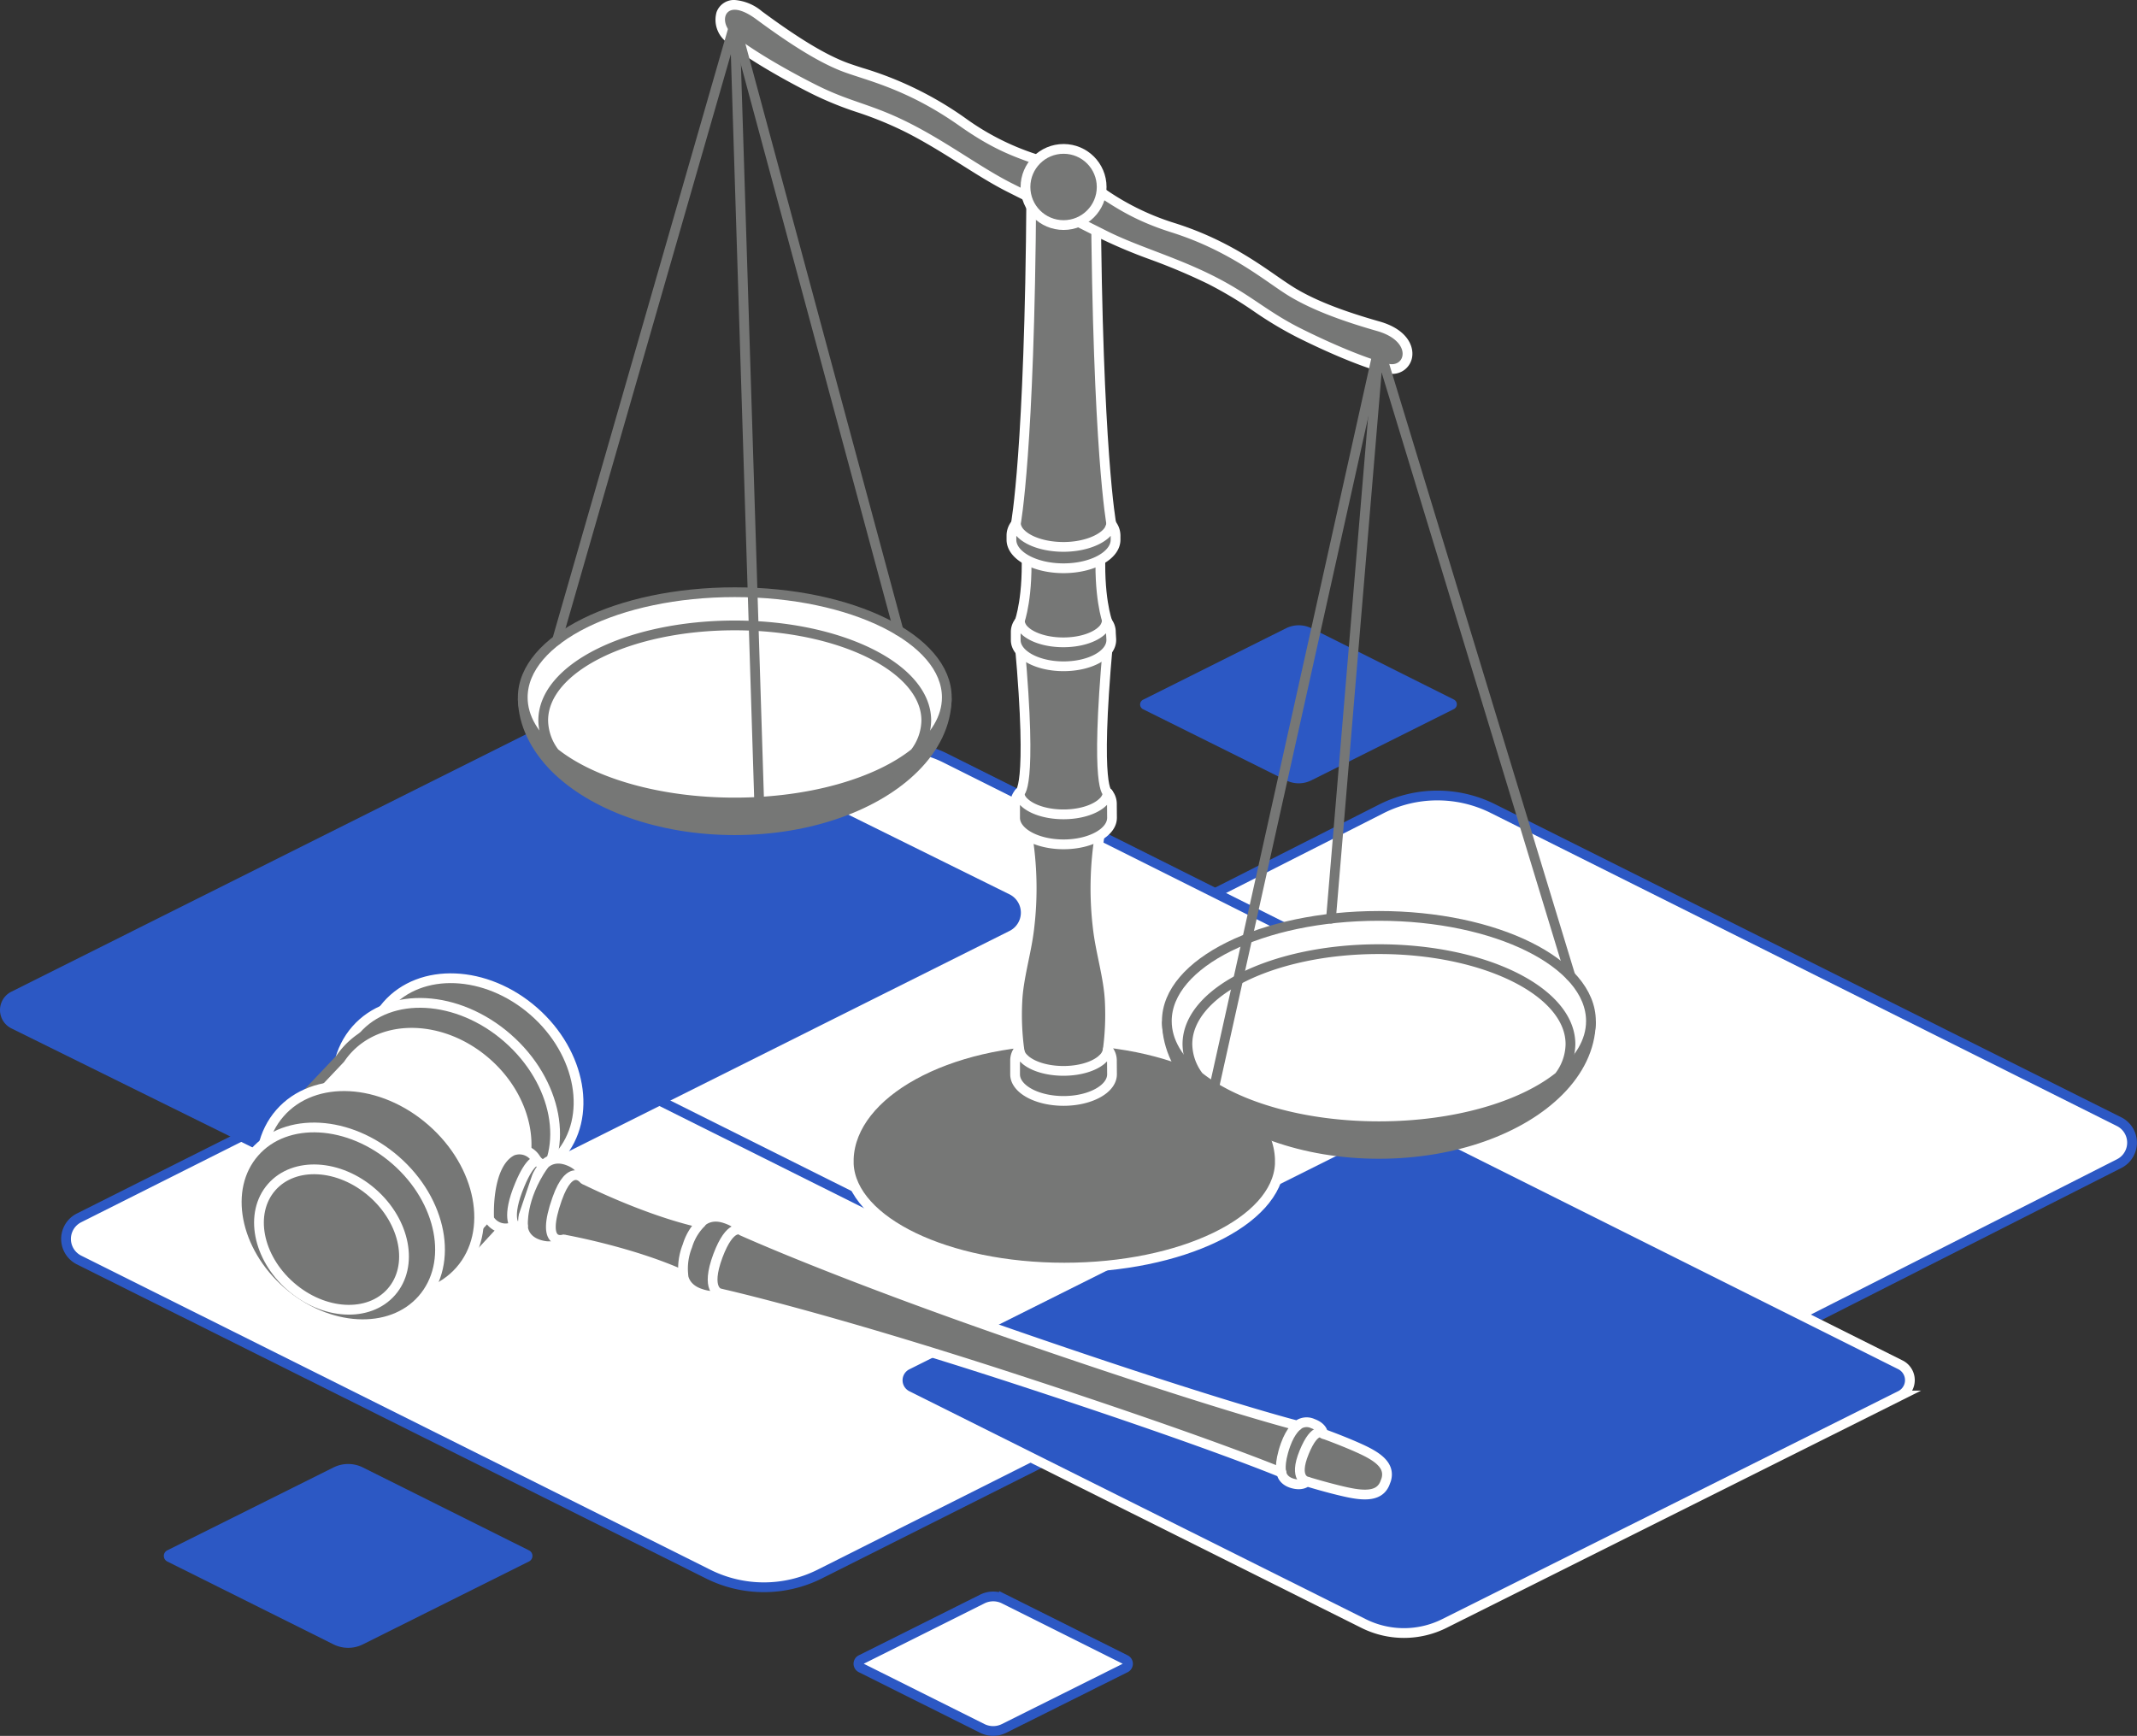 <svg xmlns="http://www.w3.org/2000/svg" viewBox="0 0 438.16 355.94">
  <rect x="0" y="0" width="438.16" height="355.94" fill="#333333" stroke="none"/>
  <title>scales_hammer</title>
  <g id="Layer_2" data-name="Layer 2">
    <g id="Layer_1-2" data-name="Layer 1">
      <g>
        <g>
          <path d="M298.12,143.45l-29.24-14.63a5.85,5.85,0,0,0-5.19,0l-29.27,14.63a1.09,1.09,0,0,0,0,2L263.69,160a5.78,5.78,0,0,0,5.19,0l29.24-14.62A1.09,1.09,0,0,0,298.12,143.45Z" style="fill: #2c58c4"/>
          <path d="M108.45,317.89l-34.06-17a6.76,6.76,0,0,0-6,0l-34.09,17a1.28,1.28,0,0,0,0,2.29l34.09,17a6.76,6.76,0,0,0,6,0l34.06-17A1.27,1.27,0,0,0,108.45,317.89Z" style="fill: #2c58c4"/>
          <path d="M230.73,340.3l-24.88-12.44a5,5,0,0,0-4.42,0l-24.9,12.45a.93.93,0,0,0,0,1.67l24.9,12.44a5,5,0,0,0,4.41,0L230.73,342A.93.93,0,0,0,230.73,340.3Z" style="fill: #fff;stroke: #2c58c4;stroke-miterlimit: 10;stroke-width: 2px"/>
          <path d="M275,260.37,146.13,195.94a25.58,25.58,0,0,0-22.86,0L16.21,249.72a4.83,4.83,0,0,0,0,8.64l129,64.41a25.56,25.56,0,0,0,22.84,0L275,269A4.84,4.84,0,0,0,275,260.37Z" style="fill: #fff;stroke: #2c58c4;stroke-miterlimit: 10;stroke-width: 2px"/>
          <path d="M434.5,230l-128.4-64.2a25.48,25.48,0,0,0-22.77,0l-90.78,46a4.82,4.82,0,0,0,0,8.62l128.5,64.18a25.45,25.45,0,0,0,22.77,0l90.68-46A4.82,4.82,0,0,0,434.5,230Z" style="fill: #fff;stroke: #2c58c4;stroke-miterlimit: 10;stroke-width: 2px"/>
          <path d="M296.77,206.93l-103-51.52a20.45,20.45,0,0,0-18.28,0L92,197.17a3.86,3.86,0,0,0,0,6.91l103.13,51.51a20.43,20.43,0,0,0,18.27,0l83.38-41.75A3.86,3.86,0,0,0,296.77,206.93Z" style="fill: #fff;stroke: #2c58c4;stroke-miterlimit: 10;stroke-width: 2px"/>
          <path d="M389.67,279.86l-93.51-46.75a18.53,18.53,0,0,0-16.58,0L186,279.88a3.51,3.51,0,0,0,0,6.28l93.57,46.73a18.53,18.53,0,0,0,16.58,0l93.51-46.75A3.52,3.52,0,0,0,389.67,279.86Z" style="fill: #2c58c4;stroke: #fff;stroke-miterlimit: 10;stroke-width: 2px"/>
          <path d="M206.92,183.35l-72.81-36a22.2,22.2,0,0,0-19.84,0l-111.95,56a4.2,4.2,0,0,0,0,7.51l72.9,36a22.21,22.21,0,0,0,19.83,0l111.87-55.94A4.19,4.19,0,0,0,206.92,183.35Z" style="fill: #2c58c4"/>
        </g>
        <g id="scales_hammer">
          <g id="scales">
            <path d="M262.41,238.16c0,.19,0,.37,0,.56-.61,11.76-20.16,21.2-44.19,21.2s-43.58-9.44-44.19-21.2c0-.19,0-.37,0-.56s0-.38,0-.57c.53-13.45,20.11-24.27,44.19-24.27s43.66,10.82,44.19,24.27C262.41,237.78,262.41,238,262.41,238.16Z" style="fill: #767776;stroke: #fff;stroke-linecap: round;stroke-linejoin: round;stroke-width: 2px"/>
            <path d="M210.58,170.77a68.51,68.51,0,0,1,.44,19.7c-.57,4.86-2.2,10-2.42,14.83a53.73,53.73,0,0,0,.53,10.82l-.14,2.6,6.49,5.59,5.9-.86,5.29-3.87.34-3.46a54.64,54.64,0,0,0,.53-10.82c-.22-4.81-1.86-10-2.43-14.83a68.51,68.51,0,0,1,.44-19.7Z" style="fill: #767776;stroke: #fff;stroke-linecap: round;stroke-linejoin: round;stroke-width: 2px"/>
            <path d="M228,220.11a1.09,1.09,0,0,1,0,.18c0,3-4.45,5.45-9.93,5.45s-9.94-2.44-9.94-5.45v-2.92a3.46,3.46,0,0,1,.83-2.19A3.14,3.14,0,0,0,210,217.1l.29.27c1.61,1.33,4.48,2.21,7.76,2.21s6.14-.88,7.75-2.21l.29-.27a3.19,3.19,0,0,0,1.06-1.91,3.49,3.49,0,0,1,.83,2.18,1.09,1.09,0,0,1,0,.18Z" style="fill: #767776;stroke: #fff;stroke-linecap: round;stroke-linejoin: round;stroke-width: 2px"/>
            <path d="M227.17,162.58s-2.76,0,0-30.57l-9.1,2-9-2c2.74,30.57-.09,30.57-.09,30.57l.79,4.7,8.06,1.69,6.7-.46,2.43-2.75Z" style="fill: #767776;stroke: #fff;stroke-linecap: round;stroke-linejoin: round;stroke-width: 2px"/>
            <path d="M228,167.5a1.21,1.21,0,0,1,0,.19c0,3-4.45,5.44-9.93,5.44s-9.94-2.44-9.94-5.44v-2.93a3.43,3.43,0,0,1,.83-2.18A3.19,3.19,0,0,0,210,164.5l.29.26c1.61,1.33,4.48,2.22,7.76,2.22s6.14-.89,7.75-2.22l.29-.26a3.24,3.24,0,0,0,1.06-1.92,3.51,3.51,0,0,1,.83,2.18,1.21,1.21,0,0,1,0,.19Z" style="fill: #767776;stroke: #fff;stroke-linecap: round;stroke-linejoin: round;stroke-width: 2px"/>
            <path d="M225.72,112c-.58,10.31,1.31,15.41,1.31,15.41l-.41,3.48-7,3.32-7-.62-3.26-2.87-.3-3.31s1.9-5.1,1.33-15.41l7.64,2.29Z" style="fill: #767776;stroke: #fff;stroke-linecap: round;stroke-linejoin: round;stroke-width: 2px"/>
            <path d="M227.85,131.07a1.09,1.09,0,0,1,0,.18c0,3-4.39,5.37-9.79,5.37s-9.8-2.41-9.8-5.37v-1.72a3.4,3.4,0,0,1,.82-2.15,3.19,3.19,0,0,0,1,1.89l.29.26c1.59,1.31,4.42,2.18,7.65,2.18s6.05-.87,7.63-2.18l.29-.26a3.06,3.06,0,0,0,1-1.89,3.38,3.38,0,0,1,.83,2.15,1.09,1.09,0,0,1,0,.18Z" style="fill: #767776;stroke: #fff;stroke-linecap: round;stroke-linejoin: round;stroke-width: 2px"/>
            <path d="M208.28,107.42s2.83-14.86,3.17-67.42l6.62-2.69L224.69,40c.34,52.56,3.17,67.42,3.17,67.42l-1,4.55-6.3,2.18h-5L209.5,112,208,109.79Z" style="fill: #767776;stroke: #fff;stroke-linecap: round;stroke-linejoin: round;stroke-width: 2px"/>
            <path d="M228.73,110.47a1.34,1.34,0,0,1,0,.2c0,3.23-4.78,5.85-10.67,5.85s-10.68-2.62-10.68-5.85v-.91a3.7,3.7,0,0,1,.89-2.34,3.47,3.47,0,0,0,1.14,2.06,2.8,2.8,0,0,0,.31.28c1.73,1.43,4.82,2.38,8.34,2.38s6.6-1,8.32-2.38a2.92,2.92,0,0,0,.32-.28,3.44,3.44,0,0,0,1.14-2.06,3.76,3.76,0,0,1,.89,2.34,1.27,1.27,0,0,1,0,.2Z" style="fill: #767776;stroke: #fff;stroke-linecap: round;stroke-linejoin: round;stroke-width: 2px"/>
            <g>
              <path d="M285.35,75.68a4.17,4.17,0,0,1-.85-.09c-3.64-.75-11-3.71-18.22-7.35A76.89,76.89,0,0,1,257.61,63a84.68,84.68,0,0,0-9.54-5.71,127.29,127.29,0,0,0-12-5.1,105.25,105.25,0,0,1-9.77-4.09L207,38.47c-3-1.51-6.12-3.47-9.41-5.54-3.7-2.33-7.52-4.73-11.64-6.8A74.88,74.88,0,0,0,176,22.05a68.64,68.64,0,0,1-9.06-3.7c-7.24-3.64-14.23-7.87-17.39-10.53a4.72,4.72,0,0,1-1.73-5A2.82,2.82,0,0,1,150.65,1a9,9,0,0,1,5,2.13c7.18,5.3,12.55,8.6,16.92,10.37,1.1.45,2.39.87,3.89,1.35A71.51,71.51,0,0,1,197.29,25a53.28,53.28,0,0,0,14.56,7.49,61.19,61.19,0,0,1,7.18,3,70.12,70.12,0,0,1,6.89,4.1,52.9,52.9,0,0,0,14.62,7.18c9.57,3,16,7.49,20.71,10.75,1.38,1,2.58,1.79,3.63,2.43,4.18,2.52,9.82,4.75,17.73,7,4.8,1.38,6.18,4.15,5.91,6.1a3.11,3.11,0,0,1-3.17,2.66Z" style="fill: #767776"/>
              <path d="M150.65,2c1,0,2.5.54,4.38,1.93,6.47,4.78,12.26,8.52,17.14,10.5s13.28,3.43,24.55,11.37c10.21,7.2,14.46,6.81,21.86,10.53s10.54,7.82,21.66,11.33c12.27,3.89,19.45,10.26,24.13,13.08s10.82,5.09,18,7.14c6.7,1.93,6.06,6.8,3,6.8a3.79,3.79,0,0,1-.65-.07c-3.58-.74-10.93-3.72-18-7.26s-10.33-7-18.21-10.92-15.56-6-21.82-9.2l-9.62-4.83-9.62-4.83c-6.26-3.15-13.16-8.38-21-12.34s-11.94-4.23-19-7.77-14.08-7.78-17.19-10.4C148,5.2,148.11,2,150.65,2m0-2a3.78,3.78,0,0,0-3.73,2.49,5.74,5.74,0,0,0,2,6.1c3.21,2.7,10.27,7,17.58,10.66A69.53,69.53,0,0,0,175.71,23a74.11,74.11,0,0,1,9.81,4c4.08,2.05,7.88,4.44,11.56,6.75,3.31,2.09,6.45,4.06,9.49,5.59l9.61,4.83L225.8,49a106.74,106.74,0,0,0,9.86,4.14,125.77,125.77,0,0,1,12,5.06,83.07,83.07,0,0,1,9.43,5.64,78.15,78.15,0,0,0,8.78,5.27c7.33,3.68,14.75,6.67,18.47,7.44a5.35,5.35,0,0,0,1.05.11,4.09,4.09,0,0,0,4.16-3.52c.33-2.35-1.21-5.64-6.62-7.2C275.06,63.71,269.5,61.5,265.4,59c-1-.62-2.21-1.44-3.58-2.39-4.75-3.3-11.26-7.81-21-10.88a51.53,51.53,0,0,1-14.38-7.07,67.44,67.44,0,0,0-7-4.15,59.51,59.51,0,0,0-7.29-3,52.12,52.12,0,0,1-14.32-7.36A72.09,72.09,0,0,0,176.75,13.9c-1.48-.48-2.76-.89-3.82-1.33-4.29-1.74-9.6-5-16.71-10.25A9.86,9.86,0,0,0,150.65,0Z" style="fill: #fff"/>
            </g>
            <circle cx="218.07" cy="38.34" r="7.81" style="fill: #767776;stroke: #fff;stroke-linecap: round;stroke-linejoin: round;stroke-width: 2px"/>
            <path d="M326.19,209.76c-.11,5.14-2.5,9.94-6.56,14-7.67,7.71-21.33,12.84-36.91,12.84s-29.24-5.14-36.92-12.86c-4.06-4.08-6.43-8.87-6.55-14,.15,4,2.53,7.79,6.55,11,7.68,6.11,21.34,10.18,36.92,10.18s29.24-4.06,36.91-10.17C323.66,217.56,326,213.79,326.19,209.76Z" style="fill: #767776;stroke: #767776;stroke-linecap: round;stroke-linejoin: round;stroke-width: 2px"/>
            <path d="M326.2,209.37c0,4.18-2.41,8.09-6.57,11.39-7.67,6.11-21.33,10.17-36.91,10.17s-29.24-4.07-36.92-10.18c-4.16-3.3-6.56-7.2-6.56-11.38,0-11.91,19.47-21.57,43.48-21.57S326.2,197.46,326.2,209.37Z" style="fill: #fff;stroke: #767776;stroke-linecap: round;stroke-linejoin: round;stroke-width: 2px"/>
            <path d="M322,214.1a11.14,11.14,0,0,1-2.36,6.66c-7.67,6.11-21.33,10.17-36.91,10.17s-29.24-4.07-36.92-10.18a11.1,11.1,0,0,1-2.35-6.65c0-10.76,17.58-19.48,39.27-19.48S322,203.34,322,214.1Z" style="fill: #fff;stroke: #767776;stroke-linecap: round;stroke-linejoin: round;stroke-width: 2px"/>
            <line x1="248.95" y1="222.95" x2="282.72" y2="71.1" style="fill: #fff;stroke: #767776;stroke-linecap: round;stroke-linejoin: round;stroke-width: 2px"/>
            <line x1="272.9" y1="188.36" x2="282.72" y2="71.1" style="fill: #fff;stroke: #767776;stroke-linecap: round;stroke-linejoin: round;stroke-width: 2px"/>
            <line x1="321.99" y1="200.1" x2="282.72" y2="71.1" style="fill: #fff;stroke: #767776;stroke-linecap: round;stroke-linejoin: round;stroke-width: 2px"/>
            <path d="M194.12,143.38c-.11,5.14-2.5,9.94-6.56,14-7.67,7.72-21.33,12.85-36.91,12.85s-29.24-5.14-36.92-12.86c-4-4.08-6.43-8.87-6.55-14,.15,4,2.53,7.79,6.55,11,7.68,6.11,21.34,10.18,36.92,10.18s29.24-4.06,36.91-10.17C191.59,151.18,194,147.41,194.12,143.38Z" style="fill: #767776;stroke: #767776;stroke-linecap: round;stroke-linejoin: round;stroke-width: 2px"/>
            <path d="M194.13,143c0,4.18-2.41,8.09-6.57,11.39-7.67,6.11-21.33,10.17-36.91,10.17s-29.24-4.07-36.92-10.18c-4.15-3.3-6.55-7.2-6.55-11.38,0-11.91,19.46-21.57,43.47-21.57S194.13,131.08,194.13,143Z" style="fill: #fff;stroke: #767776;stroke-linecap: round;stroke-linejoin: round;stroke-width: 2px"/>
            <path d="M189.92,147.72a11.14,11.14,0,0,1-2.36,6.66c-7.67,6.11-21.33,10.17-36.91,10.17s-29.24-4.07-36.92-10.18a11.16,11.16,0,0,1-2.35-6.65c0-10.76,17.58-19.48,39.27-19.48S189.92,137,189.92,147.72Z" style="fill: #fff;stroke: #767776;stroke-linecap: round;stroke-linejoin: round;stroke-width: 2px"/>
            <line x1="114.23" y1="131.21" x2="150.65" y2="4.72" style="fill: #fff;stroke: #767776;stroke-linecap: round;stroke-linejoin: round;stroke-width: 2px"/>
            <line x1="155.66" y1="164.55" x2="150.65" y2="4.72" style="fill: #fff;stroke: #767776;stroke-linecap: round;stroke-linejoin: round;stroke-width: 2px"/>
            <line x1="184.23" y1="129.29" x2="150.65" y2="4.72" style="fill: #fff;stroke: #767776;stroke-linecap: round;stroke-linejoin: round;stroke-width: 2px"/>
          </g>
          <g id="hammer">
            <g>
              <ellipse cx="97.02" cy="221.59" rx="18.87" ry="23.47" transform="translate(-133.66 148.77) rotate(-48.84)" style="fill: #767776;stroke: #fff;stroke-linecap: round;stroke-linejoin: round;stroke-width: 2px"/>
              <ellipse cx="91.44" cy="227.32" rx="19.19" ry="24.53" transform="translate(-139.88 146.53) rotate(-48.84)" style="fill: #767776;stroke: #fff;stroke-linecap: round;stroke-linejoin: round;stroke-width: 2px"/>
              <path d="M105.89,246.08a17,17,0,0,1-1.26,1.28l-7.29,7.9-4.5-3.44L67.67,232.58,60.38,227l9.38-9.91a15.93,15.93,0,0,1,1.2-1.57c7-8,20.45-7.6,30.09.83S112.86,238.1,105.89,246.08Z" style="fill: #fff;stroke: #767776;stroke-linecap: round;stroke-linejoin: round;stroke-width: 2px"/>
              <ellipse cx="75.86" cy="244.4" rx="19.19" ry="24.53" transform="translate(-158.06 140.64) rotate(-48.84)" style="fill: #767776;stroke: #fff;stroke-linecap: round;stroke-linejoin: round;stroke-width: 2px"/>
              <ellipse cx="69.38" cy="251.38" rx="17.85" ry="22.86" transform="translate(-165.54 138.14) rotate(-48.84)" style="fill: #767776;stroke: #fff;stroke-linecap: round;stroke-linejoin: round;stroke-width: 2px"/>
              <ellipse cx="67.95" cy="254.18" rx="12.74" ry="16.31" transform="translate(-168.12 138.03) rotate(-48.84)" style="fill: #767776;stroke: #fff;stroke-linecap: round;stroke-linejoin: round;stroke-width: 2px"/>
            </g>
            <g>
              <path d="M105,236a3.93,3.93,0,0,1,5.07,2l1.32,1s1.65-2.33,5.12-1,3.17,3.8,3.17,3.8,12.54,6.38,24,8.94c0,0,1.62-2,4.92-.94s3.26,2.46,3.26,2.46,19.52,8.92,59.33,22.61S266,292.3,266,292.3a3,3,0,0,1,3.18-.39c2.08.75,2.09,2.07,2.09,2.07s4.27,1.53,7.75,3.13,6.05,3.39,5.2,6.3l-.24.64c-1.07,2.83-4.21,2.71-7.94,1.89s-8.08-2.16-8.08-2.16-.88,1-3,.37-2.21-2.2-2.21-2.2-14.2-6-54.22-19.07-61-17.69-61-17.69-.81,1.16-4.08,0-3.36-3.72-3.36-3.72c-10.71-4.87-24.56-7.33-24.56-7.33s-1.23,2.14-4.81,1.12-3.5-3.88-3.5-3.88h-1.66a3.9,3.9,0,0,1-5.26-1.42S99.57,238.79,105,236Z" style="fill: #767776;stroke: #fff;stroke-linecap: round;stroke-linejoin: round;stroke-width: 2px"/>
              <path d="M107.24,251.38s-.52-5.56,4.18-12.4" style="fill: #767776;stroke: #fff;stroke-linecap: round;stroke-linejoin: round;stroke-width: 2px"/>
              <path d="M268,303.78s-2.9-.41-.6-6,3.91-3.76,3.91-3.76" style="fill: #767776;stroke: #fff;stroke-linecap: round;stroke-linejoin: round;stroke-width: 2px"/>
              <path d="M262.75,302s-.64-1.6.83-5.76c1.08-3,2.42-3.89,2.42-3.89" style="fill: #767776;stroke: #fff;stroke-linecap: round;stroke-linejoin: round;stroke-width: 2px"/>
              <path d="M140.11,261.47a12.57,12.57,0,0,1,.83-6,11.24,11.24,0,0,1,2.79-4.71" style="fill: #767776;stroke: #fff;stroke-linecap: round;stroke-linejoin: round;stroke-width: 2px"/>
              <path d="M147.55,265.19s-3-.6-.34-7.73c2.52-6.67,4.7-5.21,4.7-5.21" style="fill: #767776;stroke: #fff;stroke-linecap: round;stroke-linejoin: round;stroke-width: 2px"/>
              <path d="M115.55,254.14s-4.85,1.65-1.32-8.32c2.71-7.66,5.48-4,5.48-4" style="fill: #767776;stroke: #fff;stroke-linecap: round;stroke-linejoin: round;stroke-width: 2px"/>
              <path d="M105.58,251.38s-1.86-1.68,1-8.47c2.13-5.11,3.54-4.93,3.54-4.93" style="fill: #767776;stroke: #fff;stroke-linecap: round;stroke-linejoin: round;stroke-width: 2px"/>
            </g>
          </g>
        </g>
      </g>
    </g>
  </g>
</svg>
